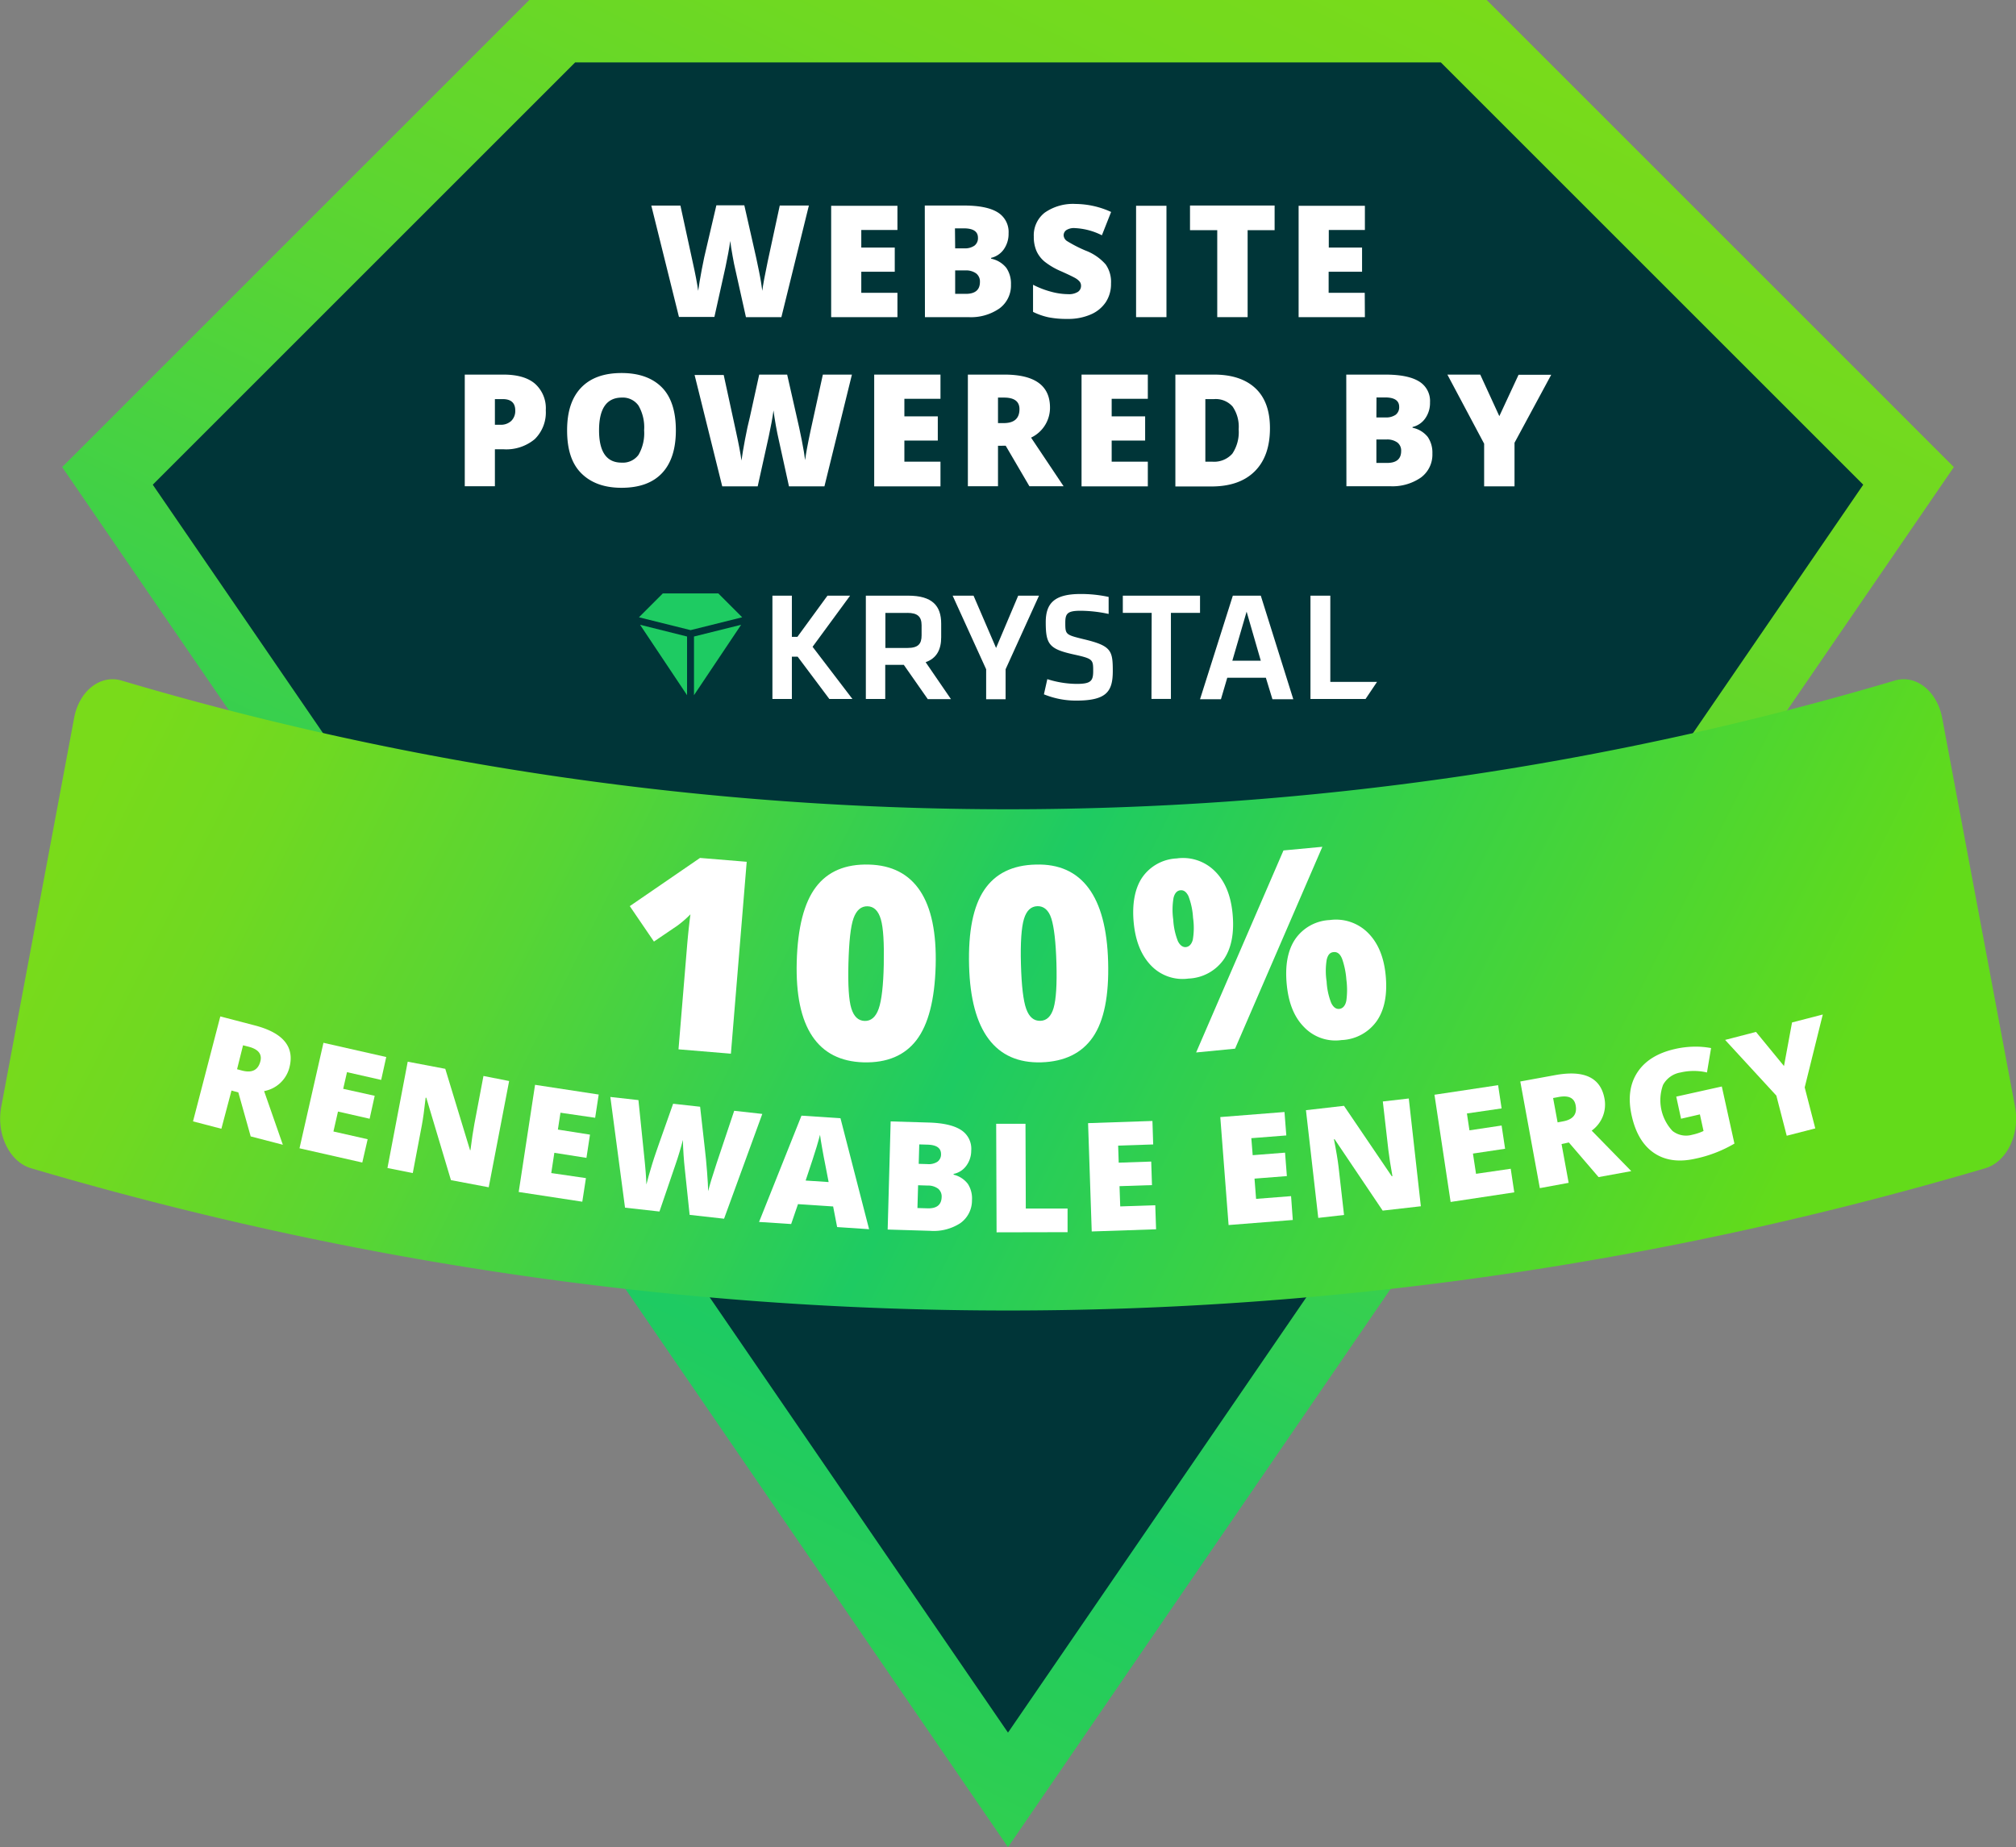 <svg xmlns="http://www.w3.org/2000/svg" xmlns:xlink="http://www.w3.org/1999/xlink" viewBox="0 0 398.15 364.89"><rect x="0" y="0" width="398.15" height="364.89" fill="#808080" stroke="none"/><defs><linearGradient id="a" x1="253.77" y1="-18.45" x2="1.92" y2="491.29" gradientUnits="userSpaceOnUse"><stop offset="0" stop-color="#79db1a"/><stop offset="0.1" stop-color="#70d921"/><stop offset="0.26" stop-color="#58d534"/><stop offset="0.45" stop-color="#30ce54"/><stop offset="0.53" stop-color="#1ecb62"/><stop offset="1" stop-color="#63db1a"/></linearGradient><linearGradient id="b" x1="41.68" y1="107.5" x2="342.64" y2="257.98" xlink:href="#a"/></defs><polygon points="385.78 92.28 385.86 92.25 293.62 0 199.3 0 198.85 0 104.53 0 12.29 92.25 12.37 92.28 12.27 92.26 198.85 364.57 199.07 364.89 199.3 364.57 385.88 92.26 385.78 92.28" style="fill:url(#a)"/><polygon points="367.89 95.78 367.97 95.74 284.56 12.33 199.28 12.33 198.87 12.33 113.59 12.33 30.18 95.74 30.26 95.78 30.17 95.75 198.87 341.97 199.07 342.26 199.28 341.97 367.98 95.75 367.89 95.78" style="fill:#003538"/><path d="M154.32,62.65h-7L145.17,53c-.11-.4-.26-1.2-.48-2.4s-.37-2.19-.47-3c-.09.66-.22,1.47-.4,2.44s-.36,1.86-.53,2.67-.91,4.12-2.2,9.9h-7l-5.46-22h5.75l2.39,11c.55,2.45.92,4.39,1.12,5.84.13-1,.37-2.42.7-4.18s.65-3.21.94-4.37l1.95-8.34H147l1.89,8.34c.32,1.34.64,2.88,1,4.63s.55,3.06.66,3.92c.13-1.12.49-3.05,1.07-5.81L154,40.6h5.75Z" style="fill:#fff"/><path d="M177.24,62.65H164.15v-22h13.09v4.78H170.1v3.47h6.61v4.78H170.1v4.16h7.14Z" style="fill:#fff"/><path d="M182.64,40.6h7.7c3,0,5.22.44,6.67,1.33a4.54,4.54,0,0,1,2.18,4.16,5.31,5.31,0,0,1-.95,3.17,4.24,4.24,0,0,1-2.5,1.68v.16a5.14,5.14,0,0,1,3,1.81,5.47,5.47,0,0,1,.92,3.28,5.62,5.62,0,0,1-2.26,4.73,9.87,9.87,0,0,1-6.14,1.73h-8.59Zm6,8.46h1.8a3.26,3.26,0,0,0,2-.53,1.83,1.83,0,0,0,.7-1.57c0-1.23-.93-1.85-2.8-1.85H188.6Zm0,4.36v4.63h2.1c1.86,0,2.79-.79,2.79-2.35a2,2,0,0,0-.75-1.69,3.39,3.39,0,0,0-2.16-.59Z" style="fill:#fff"/><path d="M219.42,56a6.52,6.52,0,0,1-1,3.64,6.74,6.74,0,0,1-3,2.48,11.1,11.1,0,0,1-4.6.88,18.39,18.39,0,0,1-3.7-.31,13.05,13.05,0,0,1-3.1-1.08V56.25a17.29,17.29,0,0,0,3.54,1.37,13.07,13.07,0,0,0,3.38.49,3.3,3.3,0,0,0,1.95-.46,1.41,1.41,0,0,0,.61-1.18,1.35,1.35,0,0,0-.24-.8,3.17,3.17,0,0,0-.8-.68c-.37-.23-1.35-.71-2.94-1.42a14,14,0,0,1-3.23-1.9,5.86,5.86,0,0,1-1.6-2.11,7,7,0,0,1-.52-2.82A5.66,5.66,0,0,1,206.34,42a9.76,9.76,0,0,1,6.1-1.71,17.17,17.17,0,0,1,7,1.58l-1.82,4.61a13.15,13.15,0,0,0-5.34-1.42,2.78,2.78,0,0,0-1.69.4,1.26,1.26,0,0,0-.53,1,1.46,1.46,0,0,0,.67,1.16,26.53,26.53,0,0,0,3.64,1.87,10,10,0,0,1,4,2.75A6,6,0,0,1,219.42,56Z" style="fill:#fff"/><path d="M224.37,62.65v-22h6v22Z" style="fill:#fff"/><path d="M246.4,62.65h-6V45.47h-5.38V40.6h16.71v4.87H246.4Z" style="fill:#fff"/><path d="M269.56,62.65H256.47v-22h13.09v4.78h-7.13v3.47H269v4.78h-6.6v4.16h7.13Z" style="fill:#fff"/><path d="M107.79,81.05a7.38,7.38,0,0,1-2.18,5.7,8.76,8.76,0,0,1-6.19,2H97.74v7.31H91.79V74h7.63q4.17,0,6.27,1.83A6.49,6.49,0,0,1,107.79,81.05ZM97.74,83.91h1.09a3,3,0,0,0,2.13-.75,2.75,2.75,0,0,0,.8-2.08c0-1.49-.83-2.24-2.48-2.24H97.74Z" style="fill:#fff"/><path d="M133.48,85q0,5.56-2.73,8.46t-8,2.9c-3.46,0-6.11-1-8-2.92S112,88.71,112,85s.92-6.48,2.76-8.41,4.5-2.9,8-2.9,6.17,1,8,2.88S133.48,81.31,133.48,85Zm-15.17,0q0,6.39,4.45,6.39a3.82,3.82,0,0,0,3.35-1.55,8.5,8.5,0,0,0,1.1-4.84,8.56,8.56,0,0,0-1.11-4.88,3.8,3.8,0,0,0-3.31-1.58Q118.31,78.57,118.31,85Z" style="fill:#fff"/><path d="M162.82,96.08h-7l-2.11-9.6q-.15-.62-.48-2.4c-.21-1.2-.37-2.2-.47-3q-.12,1-.39,2.43c-.19,1-.36,1.86-.54,2.68l-2.19,9.89h-7l-5.46-22h5.75l2.4,11.06q.81,3.66,1.11,5.84c.13-1,.37-2.42.7-4.18s.65-3.22.95-4.38L149.94,74h5.52l1.89,8.34c.32,1.34.65,2.88,1,4.63s.55,3.06.66,3.93q.19-1.68,1.07-5.81L162.51,74h5.74Z" style="fill:#fff"/><path d="M185.74,96.08H172.65V74h13.09v4.78h-7.13v3.47h6.6v4.78h-6.6v4.17h7.13Z" style="fill:#fff"/><path d="M197.1,88.06v8h-5.95V74h7.22q9,0,9,6.52a6.53,6.53,0,0,1-3.74,5.93l6.42,9.6h-6.75l-4.68-8Zm0-4.48h1.12q3.12,0,3.12-2.76,0-2.28-3.06-2.28H197.1Z" style="fill:#fff"/><path d="M226.69,96.08H213.6V74h13.09v4.78h-7.14v3.47h6.61v4.78h-6.61v4.17h7.14Z" style="fill:#fff"/><path d="M250.81,84.59q0,5.52-3,8.51t-8.54,3h-7.14V74h7.63c3.54,0,6.28.91,8.2,2.72S250.81,81.17,250.81,84.59Zm-6.18.21a7,7,0,0,0-1.2-4.49,4.44,4.44,0,0,0-3.65-1.47h-1.73V91.2h1.33a4.81,4.81,0,0,0,4-1.58A7.65,7.65,0,0,0,244.63,84.8Z" style="fill:#fff"/><path d="M265.88,74h7.69c3,0,5.22.45,6.67,1.34a4.5,4.5,0,0,1,2.18,4.15,5.27,5.27,0,0,1-.95,3.17,4.25,4.25,0,0,1-2.5,1.69v.15a5.16,5.16,0,0,1,3,1.81,5.48,5.48,0,0,1,.92,3.29,5.62,5.62,0,0,1-2.26,4.73,9.86,9.86,0,0,1-6.14,1.72h-8.58Zm5.95,8.46h1.8a3.26,3.26,0,0,0,2-.52,1.85,1.85,0,0,0,.7-1.57c0-1.24-.93-1.86-2.8-1.86h-1.68Zm0,4.36v4.63h2.1c1.86,0,2.79-.78,2.79-2.35a2,2,0,0,0-.75-1.69,3.43,3.43,0,0,0-2.16-.59Z" style="fill:#fff"/><path d="M296.11,82.21l3.8-8.18h6.45l-7.25,13.44v8.61h-6V87.65L285.85,74h6.49Z" style="fill:#fff"/><path d="M24,134.44a615.7,615.7,0,0,0,350.21,0c4.19-1.24,8.37,2.09,9.37,7.44q7.18,38.37,14.38,76.75c1,5.44-1.62,10.89-5.88,12.15-127,37.47-259,37.47-385.95,0-4.26-1.26-6.9-6.71-5.88-12.15q7.19-38.38,14.38-76.75C15.6,136.53,19.78,133.2,24,134.44Z" style="fill:url(#b)"/><path d="M183.21,138.08l-4.71-6.74h-3.67v6.74H171V117.67h8.36c4.76,0,6.52,2,6.52,5.53v2.68c0,2.44-.89,4.16-3.07,4.93l5,7.3-4.62,0Zm-4-17h-4.35V128h4.35c2.12,0,2.8-.78,2.8-2.49v-2C182,121.8,181.21,121.07,179.18,121.07Z" style="fill:#fff"/><path d="M201.09,117.67h4.11l-6.6,14.54v5.92h-3.84v-5.92l-6.62-14.54h4.13L196.72,128Z" style="fill:#fff"/><path d="M212.54,138.4a16.77,16.77,0,0,1-6.37-1.24l.67-3a19.56,19.56,0,0,0,5.8.94c2.8,0,3.26-.58,3.26-2.53,0-2.28-.05-2.45-3.77-3.27-4.92-1.08-5.6-2-5.6-6.38,0-3.72,1.67-5.58,6.88-5.58a25.72,25.72,0,0,1,5.54.58v3.36a27.23,27.23,0,0,0-5.49-.63c-2.63,0-3.07.53-3.07,2.35,0,2.34.05,2.39,3.58,3.26,5.49,1.3,5.8,2.22,5.8,6.28S218.56,138.4,212.54,138.4Z" style="fill:#fff"/><path d="M227.45,121.07h-5.7v-3.4H237v3.4h-5.75v17h-3.84Z" style="fill:#fff"/><path d="M250,133.88h-7.62l-1.25,4.25H237l6.48-20.46H249l6.42,20.46H251.3Zm-6.62-3.36H249l-2.8-9.69Z" style="fill:#fff"/><polygon points="163.79 138.08 168.35 138.08 160.48 127.77 167.89 117.67 163.42 117.67 157.48 125.81 156.39 125.81 156.39 117.67 152.55 117.67 152.55 138.08 156.39 138.08 156.39 129.72 157.53 129.72 163.79 138.08" style="fill:#fff"/><polygon points="262.73 134.7 262.73 117.67 258.81 117.67 258.81 138.08 269.69 138.08 271.96 134.7 262.73 134.7" style="fill:#fff"/><polygon points="135.69 137.33 135.69 125.74 126.41 123.42 135.69 137.33" style="fill:#1ecb62"/><polygon points="130.9 117.23 126.19 121.94 136.39 124.48 146.58 121.94 141.87 117.23 130.9 117.23" style="fill:#1ecb62"/><polygon points="137.06 137.33 146.37 123.42 137.06 125.74 137.06 137.33" style="fill:#1ecb62"/><path d="M144.35,208.15,134,207.29l1.66-20c.2-2.43.43-4.66.7-6.67a21.63,21.63,0,0,1-2.58,2.24L129.15,186l-4.77-7,13.87-9.52,9.22.76Z" style="fill:#fff"/><path d="M184.79,190.78q-.28,10.08-3.78,14.67t-10.47,4.41q-6.81-.2-10.13-5.18T157.35,190q.28-10.14,3.79-14.77t10.47-4.44q6.78.18,10.11,5.2T184.79,190.78Zm-17.23-.47c-.11,4.29.07,7.25.57,8.88s1.37,2.45,2.63,2.49,2.21-.78,2.78-2.42.92-4.57,1-8.76-.08-7.17-.57-8.87-1.37-2.57-2.63-2.6-2.19.75-2.77,2.36S167.68,186,167.56,190.31Z" style="fill:#fff"/><path d="M218.85,190q.28,10.08-3,14.86t-10.21,5q-6.79.19-10.39-4.61t-3.86-14.46q-.28-10.14,3-15t10.21-5q6.78-.19,10.38,4.64T218.85,190Zm-17.22.48c.12,4.3.47,7.24,1.05,8.84s1.5,2.37,2.77,2.34,2.16-.89,2.64-2.57.67-4.61.55-8.8-.47-7.15-1-8.83-1.51-2.49-2.77-2.45-2.14.87-2.64,2.51S201.51,186.16,201.63,190.49Z" style="fill:#fff"/><path d="M243.42,180.41q.56,5.7-1.69,9.06a8.93,8.93,0,0,1-7,3.84,8.61,8.61,0,0,1-7.36-2.53c-1.95-2-3.1-4.79-3.46-8.44s.18-6.8,1.67-9a8.76,8.76,0,0,1,6.81-3.76,8.9,8.9,0,0,1,7.5,2.47C241.89,174,243.06,176.78,243.42,180.41Zm-11.71,1.26a13.44,13.44,0,0,0,.92,4.25c.41.84,1,1.24,1.6,1.17s1.1-.54,1.34-1.44a13.86,13.86,0,0,0,.05-4.36,14.23,14.23,0,0,0-.9-4.25c-.41-.85-.94-1.24-1.6-1.17s-1.12.56-1.35,1.49A13.92,13.92,0,0,0,231.71,181.67Zm29.45-14.39-17.24,39.88-7.69.75L253.48,168Zm12.5,25.35q.55,5.66-1.71,9a8.93,8.93,0,0,1-7,3.83,8.57,8.57,0,0,1-7.36-2.52c-2-2-3.1-4.78-3.46-8.42-.37-3.79.18-6.79,1.67-9a8.76,8.76,0,0,1,6.81-3.77,8.93,8.93,0,0,1,7.5,2.47Q273.13,187.18,273.66,192.63ZM262,193.89a13.49,13.49,0,0,0,.91,4.24c.42.85.95,1.24,1.61,1.17s1.2-.63,1.38-1.66a15.49,15.49,0,0,0,0-4.14,15.9,15.9,0,0,0-.83-4.06c-.39-1-.95-1.43-1.69-1.36s-1.13.56-1.36,1.49A13.73,13.73,0,0,0,262,193.89Z" style="fill:#fff"/><path d="M45.72,215.43l-2,7.55-5.6-1.46,5.39-20.73,6.79,1.77q8.44,2.19,6.86,8.32a6.34,6.34,0,0,1-5,4.66l3.7,10.6-6.35-1.65-2.44-8.69Zm1.1-4.21,1,.27q2.93.76,3.6-1.83c.37-1.42-.4-2.39-2.32-2.89l-1.1-.28Z" style="fill:#fff"/><path d="M71.55,229.65l-12.4-2.81L63.88,206l12.4,2.81-1,4.52-6.75-1.53-.75,3.29L74,216.47,73,221l-6.25-1.42-.9,3.94,6.76,1.53Z" style="fill:#fff"/><path d="M96.52,234.54l-7.46-1.41-4.87-16.28-.13,0c-.26,2.37-.51,4.16-.74,5.39l-1.8,9.49-5-1,4-21,7.42,1.41,4.89,16.07.08,0c.27-2.15.53-3.86.77-5.15l1.8-9.51,5.07,1Z" style="fill:#fff"/><path d="M115,237.39l-12.56-1.92,3.23-21.17,12.57,1.92-.7,4.59-6.85-1-.51,3.33,6.34,1-.7,4.59-6.34-1-.61,4,6.85,1Z" style="fill:#fff"/><path d="M143,240.75l-6.8-.76-1-9.5c-.05-.4-.12-1.19-.2-2.36s-.12-2.17-.13-2.95c-.15.62-.37,1.39-.64,2.31s-.55,1.76-.81,2.52l-3.18,9.32-6.8-.76-2.9-21.87,5.55.62,1.12,10.93q.39,3.62.45,5.75c.24-1,.61-2.3,1.13-4s1-3,1.38-4.12l2.77-7.84,5.33.59.93,8.26c.16,1.32.31,2.85.44,4.57s.21,3,.22,3.86c.25-1.07.8-2.89,1.66-5.49L145,219.43l5.55.62Z" style="fill:#fff"/><path d="M165.33,242.4l-.79-4.07-6.94-.46-1.35,3.93-6.34-.41,8.38-21,7.7.51,5.65,21.92Zm-1.68-8.89-.69-3.57c-.16-.79-.36-1.81-.58-3.07s-.37-2.16-.43-2.7c-.12.49-.35,1.3-.68,2.42s-1.06,3.33-2.16,6.62Z" style="fill:#fff"/><path d="M175.9,221.53l7.46.22q4.37.12,6.45,1.48a4.39,4.39,0,0,1,2,4.1,5,5,0,0,1-1,3,4.09,4.09,0,0,1-2.48,1.57v.15a5,5,0,0,1,2.83,1.84,5.31,5.31,0,0,1,.8,3.22,5.47,5.47,0,0,1-2.32,4.53,9.65,9.65,0,0,1-6,1.5l-8.33-.25Zm5.42,12.61-.13,4.5,2,.06c1.81.05,2.73-.69,2.78-2.21a2,2,0,0,0-.68-1.66,3.32,3.32,0,0,0-2.08-.63Zm.12-4.23,1.74.05a3.16,3.16,0,0,0,1.94-.45,1.78,1.78,0,0,0,.73-1.51c0-1.2-.86-1.83-2.67-1.88l-1.63-.05Z" style="fill:#fff"/><path d="M196.82,243.44,196.74,222l5.79,0,.06,16.74,8.25,0,0,4.67Z" style="fill:#fff"/><path d="M228.32,242.84l-12.71.43-.72-21.4,12.71-.43.15,4.64-6.92.23.11,3.37,6.42-.22.15,4.65-6.41.21.14,4,6.92-.23Z" style="fill:#fff"/><path d="M255.32,241l-12.68,1L241,220.67l12.68-1,.36,4.63-6.91.54.27,3.36,6.39-.5.36,4.63-6.39.5.31,4,6.91-.54Z" style="fill:#fff"/><path d="M280.61,238.29l-7.54.86-9.49-14.1-.13,0c.46,2.33.75,4.12.9,5.37l1.09,9.59-5.09.58-2.43-21.28,7.51-.86,9.43,13.9H275c-.38-2.13-.65-3.84-.8-5.14l-1.1-9.62,5.13-.59Z" style="fill:#fff"/><path d="M299.06,235.54l-12.57,1.9-3.19-21.18,12.57-1.89.69,4.59-6.85,1,.5,3.33,6.35-.95.69,4.59-6.35.95.61,4,6.85-1Z" style="fill:#fff"/><path d="M308.4,226l1.4,7.66-5.69,1.05-3.86-21.07,6.9-1.26q8.6-1.57,9.73,4.65a6.34,6.34,0,0,1-2.53,6.32l7.82,8-6.46,1.18-5.87-6.84Zm-.78-4.28,1.06-.2q3-.54,2.5-3.18-.39-2.17-3.32-1.64l-1.13.21Z" style="fill:#fff"/><path d="M331.05,216.63l9-2,2.49,11.28a25.5,25.5,0,0,1-7.81,3q-4.83,1.06-8.09-1.16t-4.4-7.41q-1.12-5.07,1.15-8.52t7.47-4.61a18.46,18.46,0,0,1,3.81-.45,16.78,16.78,0,0,1,3.26.28l-.81,4.82a11.45,11.45,0,0,0-5.21,0,4.84,4.84,0,0,0-3.47,2.46,8.88,8.88,0,0,0,1.87,9.09,4.34,4.34,0,0,0,3.87.76,10.16,10.16,0,0,0,2.26-.75l-.72-3.28L332,221Z" style="fill:#fff"/><path d="M352.33,210.59l1.59-8.61,6.07-1.57-3.57,14.4,2.09,8.1-5.64,1.45-2.05-7.93-10.12-11,6.1-1.58Z" style="fill:#fff"/></svg>